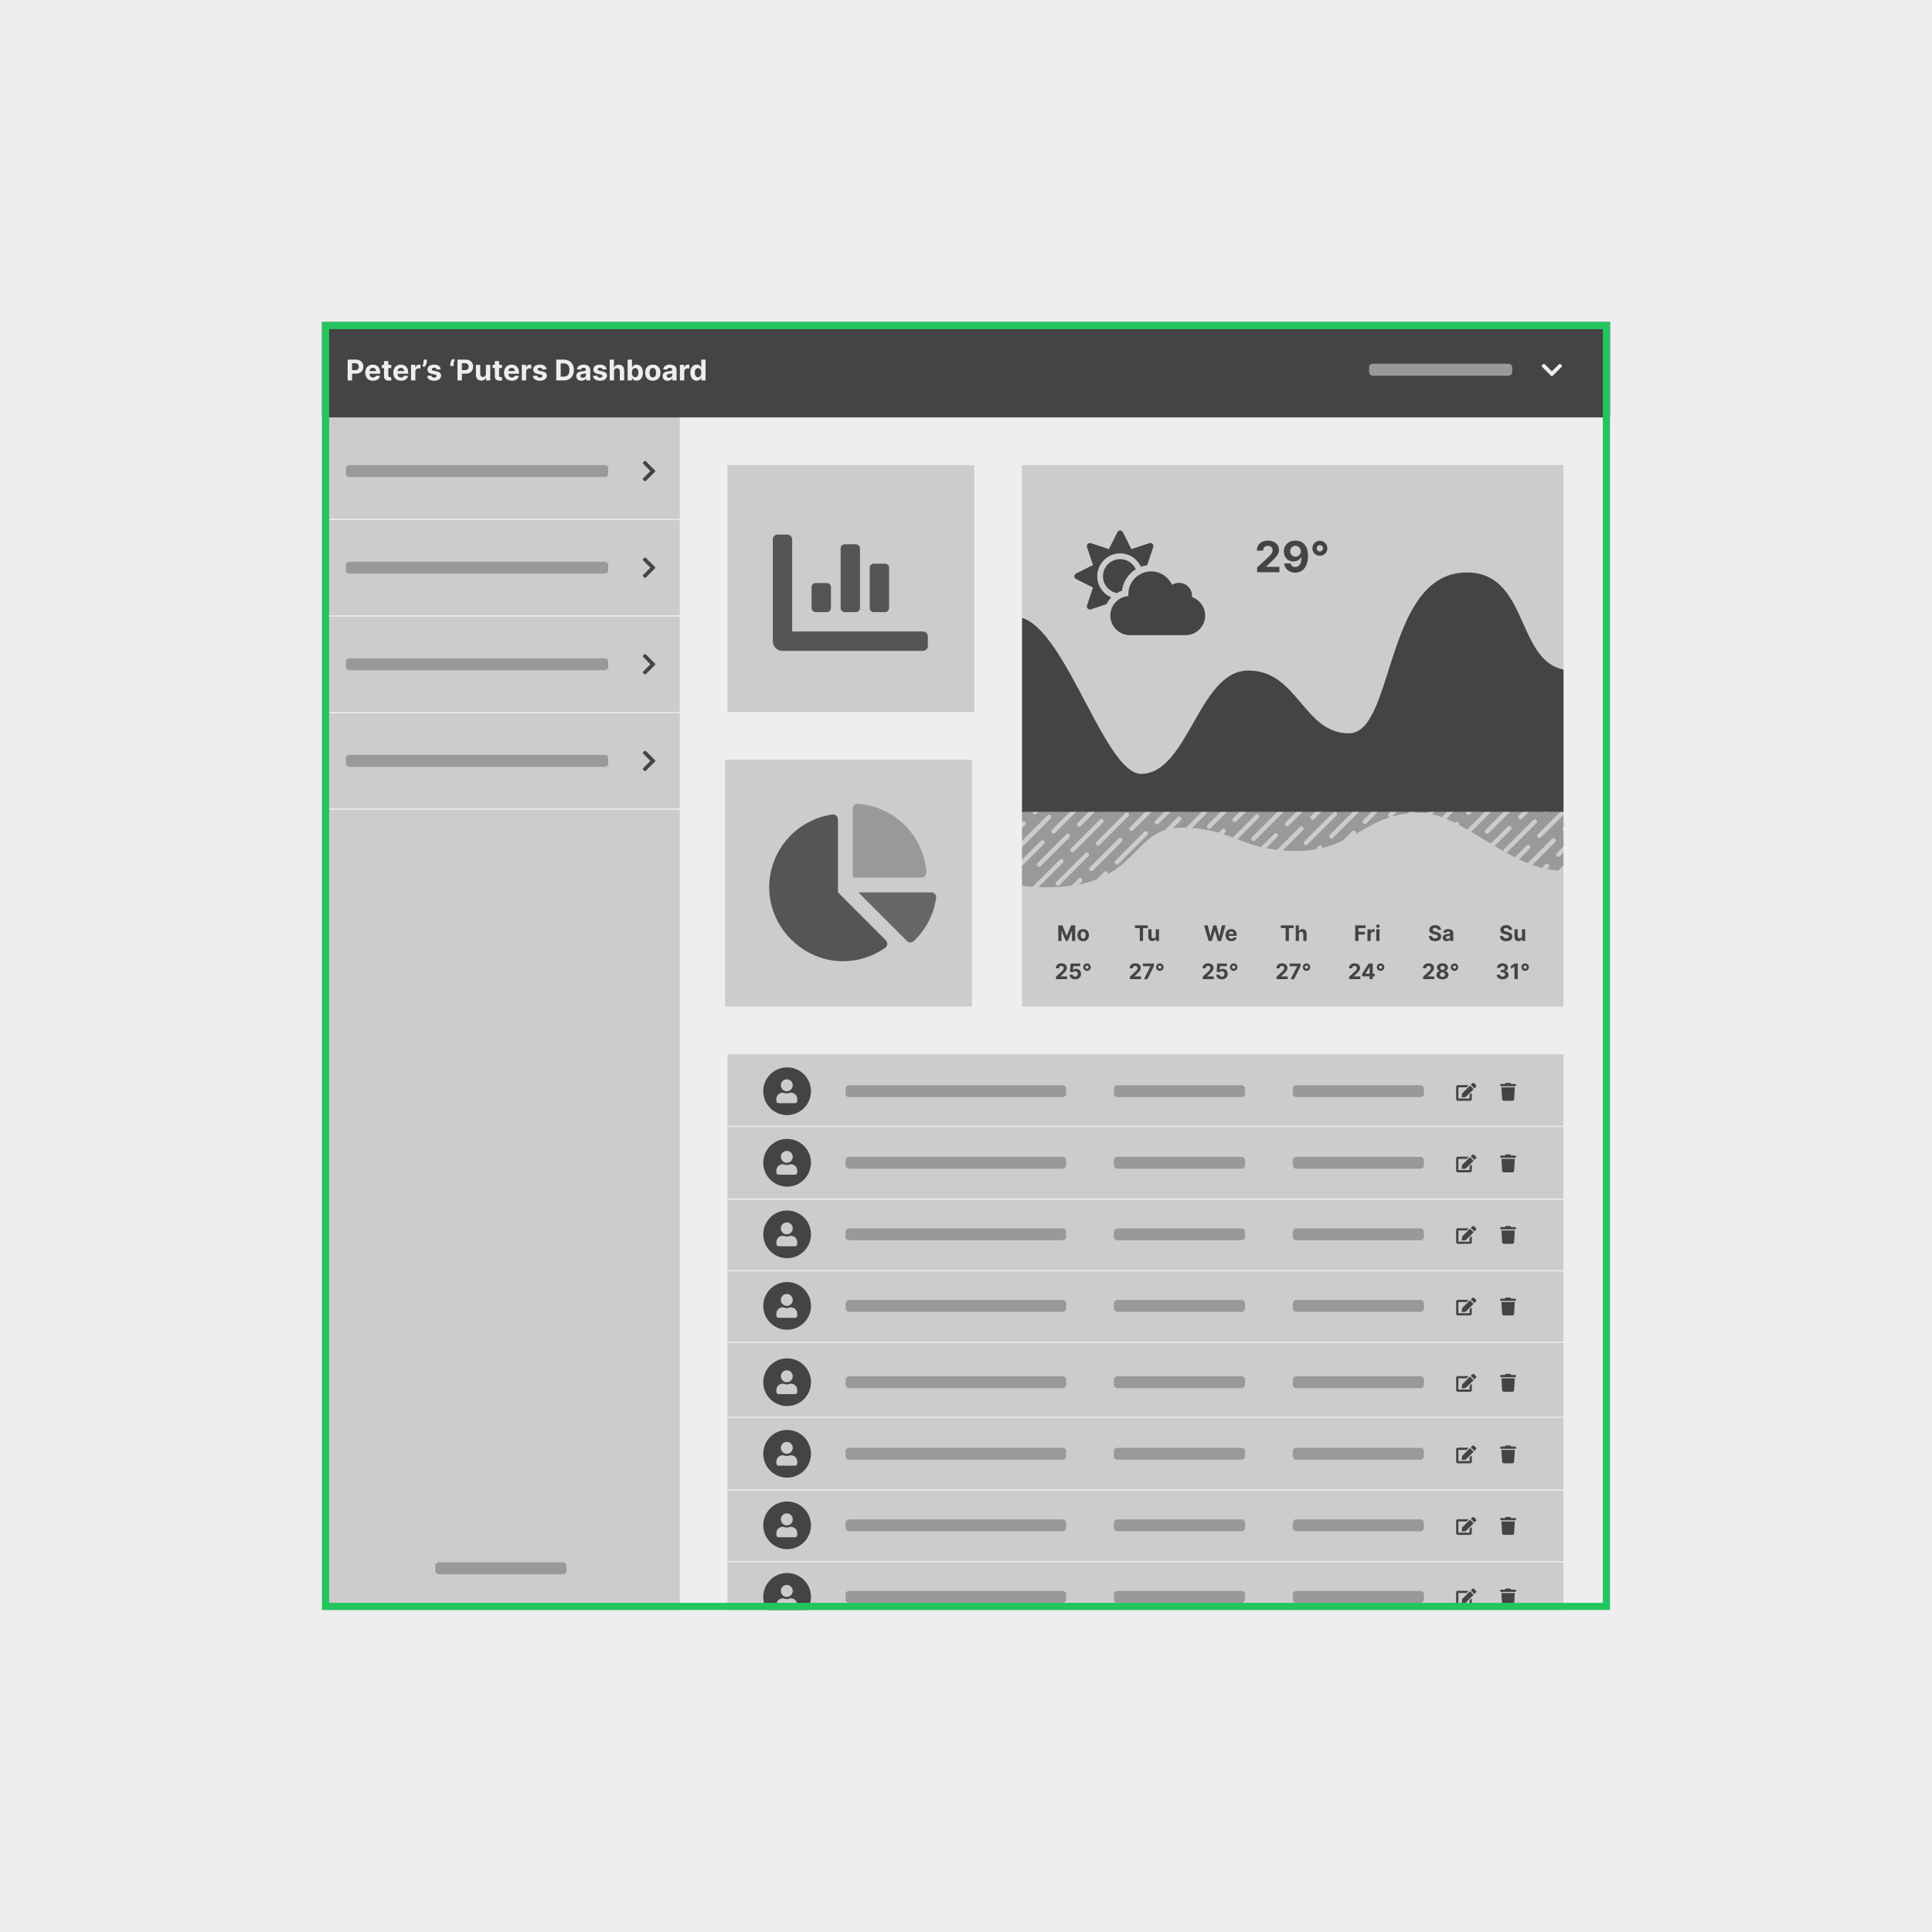 <svg width="1080" height="1080" viewBox="0 0 1080 1080" fill="none" xmlns="http://www.w3.org/2000/svg">
<rect width="1080" height="1080" fill="#EEEEEE"/>
<g clip-path="url(#clip0_103_401)">
<path d="M900 180H180V900H900V180Z" fill="#EEEEEE"/>
<path d="M544.667 260H406.667V398H544.667V260Z" fill="#CCCCCC"/>
<path d="M874 589.333H406.667V1038H874V589.333Z" fill="#CCCCCC"/>
<path fill-rule="evenodd" clip-rule="evenodd" d="M440 623.333C447.364 623.333 453.333 617.364 453.333 610C453.333 602.636 447.364 596.667 440 596.667C432.636 596.667 426.667 602.636 426.667 610C426.667 617.364 432.636 623.333 440 623.333ZM443.167 606.667C443.167 608.508 441.675 610 439.833 610C437.992 610 436.5 608.508 436.5 606.667C436.5 604.825 437.992 603.333 439.833 603.333C441.675 603.333 443.167 604.825 443.167 606.667ZM441.732 610.833H442.167C444.099 610.833 445.667 612.401 445.667 614.333V615.417C445.667 616.107 445.107 616.667 444.417 616.667H435.25C434.56 616.667 434 616.107 434 615.417V614.333C434 612.401 435.568 610.833 437.5 610.833H437.935C438.515 611.099 439.156 611.25 439.833 611.25C440.511 611.25 441.153 611.099 441.732 610.833Z" fill="#444444"/>
<path d="M594 606.667H474.667C473.562 606.667 472.667 607.562 472.667 608.667V611.333C472.667 612.438 473.562 613.333 474.667 613.333H594C595.105 613.333 596 612.438 596 611.333V608.667C596 607.562 595.105 606.667 594 606.667Z" fill="#999999"/>
<path d="M694 606.667H624.667C623.562 606.667 622.667 607.562 622.667 608.667V611.333C622.667 612.438 623.562 613.333 624.667 613.333H694C695.105 613.333 696 612.438 696 611.333V608.667C696 607.562 695.105 606.667 694 606.667Z" fill="#999999"/>
<path d="M794 606.667H724.667C723.562 606.667 722.667 607.562 722.667 608.667V611.333C722.667 612.438 723.562 613.333 724.667 613.333H794C795.105 613.333 796 612.438 796 611.333V608.667C796 607.562 795.105 606.667 794 606.667Z" fill="#999999"/>
<path d="M821.865 606.957L823.627 608.719C823.701 608.793 823.701 608.914 823.627 608.989L819.361 613.255L817.547 613.456C817.305 613.483 817.1 613.278 817.127 613.036L817.329 611.223L821.595 606.957C821.669 606.883 821.791 606.883 821.865 606.957ZM825.029 606.509L824.076 605.556C823.779 605.259 823.297 605.259 822.998 605.556L822.306 606.247C822.232 606.322 822.232 606.443 822.306 606.517L824.069 608.279C824.143 608.353 824.264 608.353 824.338 608.279L825.029 607.588C825.327 607.289 825.327 606.806 825.029 606.509ZM821.501 612.095V614.083H815.25V607.832H819.739C819.802 607.832 819.861 607.807 819.905 607.763L820.687 606.982C820.835 606.833 820.73 606.581 820.521 606.581H814.938C814.42 606.581 814 607.001 814 607.519V614.395C814 614.913 814.42 615.333 814.938 615.333H821.814C822.332 615.333 822.752 614.913 822.752 614.395V611.313C822.752 611.104 822.5 611.001 822.351 611.147L821.57 611.929C821.527 611.973 821.501 612.032 821.501 612.095Z" fill="#444444"/>
<path d="M847.107 605.959H844.761L844.577 605.593C844.538 605.515 844.478 605.449 844.404 605.403C844.329 605.357 844.244 605.333 844.157 605.333H841.925C841.837 605.333 841.752 605.357 841.678 605.403C841.604 605.449 841.545 605.515 841.507 605.593L841.323 605.959H838.979C838.896 605.959 838.817 605.991 838.758 606.05C838.699 606.109 838.667 606.188 838.667 606.271V606.896C838.667 606.979 838.699 607.058 838.758 607.117C838.817 607.175 838.896 607.209 838.979 607.209H847.107C847.187 607.209 847.267 607.175 847.327 607.117C847.387 607.058 847.413 606.979 847.413 606.896V606.271C847.413 606.188 847.387 606.109 847.327 606.05C847.267 605.991 847.187 605.959 847.107 605.959ZM839.706 614.455C839.721 614.693 839.826 614.916 839.999 615.079C840.173 615.243 840.403 615.333 840.641 615.333H845.442C845.681 615.333 845.91 615.243 846.084 615.079C846.257 614.916 846.363 614.693 846.377 614.455L846.793 607.833H839.291L839.706 614.455Z" fill="#444444"/>
<path fill-rule="evenodd" clip-rule="evenodd" d="M440 786C447.364 786 453.333 780.031 453.333 772.667C453.333 765.303 447.364 759.333 440 759.333C432.636 759.333 426.667 765.303 426.667 772.667C426.667 780.031 432.636 786 440 786ZM443.167 769.333C443.167 771.175 441.675 772.667 439.833 772.667C437.992 772.667 436.5 771.175 436.5 769.333C436.5 767.492 437.992 766 439.833 766C441.675 766 443.167 767.492 443.167 769.333ZM441.732 773.5H442.167C444.099 773.5 445.667 775.068 445.667 777V778.083C445.667 778.773 445.107 779.333 444.417 779.333H435.25C434.56 779.333 434 778.773 434 778.083V777C434 775.068 435.568 773.5 437.5 773.5H437.935C438.515 773.765 439.156 773.917 439.833 773.917C440.511 773.917 441.153 773.765 441.732 773.5Z" fill="#444444"/>
<path d="M594 769.333H474.667C473.562 769.333 472.667 770.229 472.667 771.333V774C472.667 775.105 473.562 776 474.667 776H594C595.105 776 596 775.105 596 774V771.333C596 770.229 595.105 769.333 594 769.333Z" fill="#999999"/>
<path d="M694 769.333H624.667C623.562 769.333 622.667 770.229 622.667 771.333V774C622.667 775.105 623.562 776 624.667 776H694C695.105 776 696 775.105 696 774V771.333C696 770.229 695.105 769.333 694 769.333Z" fill="#999999"/>
<path d="M794 769.333H724.667C723.562 769.333 722.667 770.229 722.667 771.333V774C722.667 775.105 723.562 776 724.667 776H794C795.105 776 796 775.105 796 774V771.333C796 770.229 795.105 769.333 794 769.333Z" fill="#999999"/>
<path d="M821.865 769.623L823.627 771.385C823.701 771.459 823.701 771.581 823.627 771.655L819.361 775.921L817.547 776.123C817.305 776.15 817.1 775.945 817.127 775.703L817.329 773.89L821.595 769.623C821.669 769.549 821.791 769.549 821.865 769.623ZM825.029 769.176L824.076 768.223C823.779 767.926 823.297 767.926 822.998 768.223L822.306 768.914C822.232 768.989 822.232 769.109 822.306 769.184L824.069 770.946C824.143 771.02 824.264 771.02 824.338 770.946L825.029 770.255C825.327 769.955 825.327 769.473 825.029 769.176ZM821.501 774.761V776.75H815.25V770.499H819.739C819.802 770.499 819.861 770.473 819.905 770.43L820.687 769.649C820.835 769.5 820.73 769.248 820.521 769.248H814.938C814.42 769.248 814 769.668 814 770.186V777.062C814 777.58 814.42 778 814.938 778H821.814C822.332 778 822.752 777.58 822.752 777.062V773.98C822.752 773.771 822.5 773.667 822.351 773.813L821.57 774.595C821.527 774.64 821.501 774.699 821.501 774.761Z" fill="#444444"/>
<path d="M847.107 768.625H844.761L844.577 768.26C844.538 768.182 844.478 768.116 844.404 768.07C844.329 768.024 844.244 768 844.157 768H841.925C841.837 768 841.752 768.024 841.678 768.07C841.604 768.116 841.545 768.181 841.507 768.26L841.323 768.625H838.979C838.896 768.625 838.817 768.658 838.758 768.717C838.699 768.775 838.667 768.855 838.667 768.937V769.563C838.667 769.645 838.699 769.725 838.758 769.783C838.817 769.842 838.896 769.875 838.979 769.875H847.107C847.187 769.875 847.267 769.842 847.327 769.783C847.387 769.725 847.413 769.645 847.413 769.563V768.937C847.413 768.855 847.387 768.775 847.327 768.717C847.267 768.658 847.187 768.625 847.107 768.625ZM839.706 777.121C839.721 777.359 839.826 777.583 839.999 777.746C840.173 777.909 840.403 778 840.641 778H845.442C845.681 778 845.91 777.909 846.084 777.746C846.257 777.583 846.363 777.359 846.377 777.121L846.793 770.5H839.291L839.706 777.121Z" fill="#444444"/>
<path fill-rule="evenodd" clip-rule="evenodd" d="M440 703.333C447.364 703.333 453.333 697.364 453.333 690C453.333 682.636 447.364 676.667 440 676.667C432.636 676.667 426.667 682.636 426.667 690C426.667 697.364 432.636 703.333 440 703.333ZM443.167 686.667C443.167 688.508 441.675 690 439.833 690C437.992 690 436.5 688.508 436.5 686.667C436.5 684.825 437.992 683.333 439.833 683.333C441.675 683.333 443.167 684.825 443.167 686.667ZM441.732 690.833H442.167C444.099 690.833 445.667 692.401 445.667 694.333V695.417C445.667 696.107 445.107 696.667 444.417 696.667H435.25C434.56 696.667 434 696.107 434 695.417V694.333C434 692.401 435.568 690.833 437.5 690.833H437.935C438.515 691.099 439.156 691.25 439.833 691.25C440.511 691.25 441.153 691.099 441.732 690.833Z" fill="#444444"/>
<path d="M594 686.667H474.667C473.562 686.667 472.667 687.562 472.667 688.667V691.333C472.667 692.438 473.562 693.333 474.667 693.333H594C595.105 693.333 596 692.438 596 691.333V688.667C596 687.562 595.105 686.667 594 686.667Z" fill="#999999"/>
<path d="M694 686.667H624.667C623.562 686.667 622.667 687.562 622.667 688.667V691.333C622.667 692.438 623.562 693.333 624.667 693.333H694C695.105 693.333 696 692.438 696 691.333V688.667C696 687.562 695.105 686.667 694 686.667Z" fill="#999999"/>
<path d="M794 686.667H724.667C723.562 686.667 722.667 687.562 722.667 688.667V691.333C722.667 692.438 723.562 693.333 724.667 693.333H794C795.105 693.333 796 692.438 796 691.333V688.667C796 687.562 795.105 686.667 794 686.667Z" fill="#999999"/>
<path d="M821.865 686.957L823.627 688.719C823.701 688.793 823.701 688.914 823.627 688.989L819.361 693.255L817.547 693.456C817.305 693.483 817.1 693.278 817.127 693.036L817.329 691.223L821.595 686.957C821.669 686.883 821.791 686.883 821.865 686.957ZM825.029 686.509L824.076 685.556C823.779 685.259 823.297 685.259 822.998 685.556L822.306 686.247C822.232 686.322 822.232 686.443 822.306 686.517L824.069 688.279C824.143 688.353 824.264 688.353 824.338 688.279L825.029 687.588C825.327 687.289 825.327 686.806 825.029 686.509ZM821.501 692.095V694.083H815.25V687.832H819.739C819.802 687.832 819.861 687.807 819.905 687.763L820.687 686.982C820.835 686.833 820.73 686.581 820.521 686.581H814.938C814.42 686.581 814 687.001 814 687.519V694.395C814 694.913 814.42 695.333 814.938 695.333H821.814C822.332 695.333 822.752 694.913 822.752 694.395V691.313C822.752 691.104 822.5 691.001 822.351 691.147L821.57 691.929C821.527 691.973 821.501 692.032 821.501 692.095Z" fill="#444444"/>
<path d="M847.107 685.959H844.761L844.577 685.593C844.538 685.515 844.478 685.449 844.404 685.403C844.329 685.357 844.244 685.333 844.157 685.333H841.925C841.837 685.333 841.752 685.357 841.678 685.403C841.604 685.449 841.545 685.515 841.507 685.593L841.323 685.959H838.979C838.896 685.959 838.817 685.991 838.758 686.05C838.699 686.109 838.667 686.188 838.667 686.271V686.896C838.667 686.979 838.699 687.058 838.758 687.117C838.817 687.175 838.896 687.209 838.979 687.209H847.107C847.187 687.209 847.267 687.175 847.327 687.117C847.387 687.058 847.413 686.979 847.413 686.896V686.271C847.413 686.188 847.387 686.109 847.327 686.05C847.267 685.991 847.187 685.959 847.107 685.959ZM839.706 694.455C839.721 694.693 839.826 694.916 839.999 695.079C840.173 695.243 840.403 695.333 840.641 695.333H845.442C845.681 695.333 845.91 695.243 846.084 695.079C846.257 694.916 846.363 694.693 846.377 694.455L846.793 687.833H839.291L839.706 694.455Z" fill="#444444"/>
<path fill-rule="evenodd" clip-rule="evenodd" d="M440 866C447.364 866 453.333 860.033 453.333 852.667C453.333 845.303 447.364 839.333 440 839.333C432.636 839.333 426.667 845.303 426.667 852.667C426.667 860.033 432.636 866 440 866ZM443.167 849.333C443.167 851.173 441.675 852.667 439.833 852.667C437.992 852.667 436.5 851.173 436.5 849.333C436.5 847.493 437.992 846 439.833 846C441.675 846 443.167 847.493 443.167 849.333ZM441.732 853.5H442.167C444.099 853.5 445.667 855.067 445.667 857V858.08C445.667 858.773 445.107 859.333 444.417 859.333H435.25C434.56 859.333 434 858.773 434 858.08V857C434 855.067 435.568 853.5 437.5 853.5H437.935C438.515 853.767 439.156 853.92 439.833 853.92C440.511 853.92 441.153 853.767 441.732 853.5Z" fill="#444444"/>
<path d="M594 849.333H474.667C473.562 849.333 472.667 850.229 472.667 851.333V854C472.667 855.105 473.562 856 474.667 856H594C595.105 856 596 855.105 596 854V851.333C596 850.229 595.105 849.333 594 849.333Z" fill="#999999"/>
<path d="M694 849.333H624.667C623.562 849.333 622.667 850.229 622.667 851.333V854C622.667 855.105 623.562 856 624.667 856H694C695.105 856 696 855.105 696 854V851.333C696 850.229 695.105 849.333 694 849.333Z" fill="#999999"/>
<path d="M794 849.333H724.667C723.562 849.333 722.667 850.229 722.667 851.333V854C722.667 855.105 723.562 856 724.667 856H794C795.105 856 796 855.105 796 854V851.333C796 850.229 795.105 849.333 794 849.333Z" fill="#999999"/>
<path d="M821.865 849.627L823.627 851.387C823.701 851.46 823.701 851.58 823.627 851.653L819.361 855.92L817.547 856.12C817.305 856.153 817.1 855.947 817.127 855.7L817.329 853.887L821.595 849.627C821.669 849.547 821.791 849.547 821.865 849.627ZM825.029 849.173L824.076 848.22C823.779 847.927 823.297 847.927 822.998 848.22L822.306 848.913C822.232 848.987 822.232 849.107 822.306 849.187L824.069 850.947C824.143 851.02 824.264 851.02 824.338 850.947L825.029 850.253C825.327 849.953 825.327 849.473 825.029 849.173ZM821.501 854.76V856.747H815.25V850.5H819.739C819.802 850.5 819.861 850.473 819.905 850.433L820.687 849.647C820.835 849.5 820.73 849.247 820.521 849.247H814.938C814.42 849.247 814 849.667 814 850.187V857.06C814 857.58 814.42 858 814.938 858H821.814C822.332 858 822.752 857.58 822.752 857.06V853.98C822.752 853.773 822.5 853.667 822.351 853.813L821.57 854.593C821.527 854.64 821.501 854.7 821.501 854.76Z" fill="#444444"/>
<path d="M847.107 848.627H844.761L844.577 848.26C844.538 848.18 844.478 848.113 844.404 848.073C844.329 848.027 844.244 848 844.157 848H841.925C841.837 848 841.752 848.027 841.678 848.067C841.604 848.113 841.545 848.18 841.507 848.26L841.323 848.627H838.979C838.896 848.627 838.817 848.66 838.758 848.713C838.699 848.773 838.667 848.853 838.667 848.94V849.56C838.667 849.647 838.699 849.727 838.758 849.787C838.817 849.84 838.896 849.873 838.979 849.873H847.107C847.187 849.873 847.267 849.84 847.327 849.787C847.387 849.727 847.413 849.647 847.413 849.56V848.94C847.413 848.853 847.387 848.773 847.327 848.713C847.267 848.66 847.187 848.627 847.107 848.627ZM839.706 857.12C839.721 857.36 839.826 857.58 839.999 857.747C840.173 857.907 840.403 858 840.641 858H845.442C845.681 858 845.91 857.907 846.084 857.747C846.257 857.58 846.363 857.36 846.377 857.12L846.793 850.5H839.291L839.706 857.12Z" fill="#444444"/>
<path fill-rule="evenodd" clip-rule="evenodd" d="M440 663.333C447.364 663.333 453.333 657.364 453.333 650C453.333 642.636 447.364 636.667 440 636.667C432.636 636.667 426.667 642.636 426.667 650C426.667 657.364 432.636 663.333 440 663.333ZM443.167 646.667C443.167 648.508 441.675 650 439.833 650C437.992 650 436.5 648.508 436.5 646.667C436.5 644.825 437.992 643.333 439.833 643.333C441.675 643.333 443.167 644.825 443.167 646.667ZM441.732 650.833H442.167C444.099 650.833 445.667 652.401 445.667 654.333V655.417C445.667 656.107 445.107 656.667 444.417 656.667H435.25C434.56 656.667 434 656.107 434 655.417V654.333C434 652.401 435.568 650.833 437.5 650.833H437.935C438.515 651.099 439.156 651.25 439.833 651.25C440.511 651.25 441.153 651.099 441.732 650.833Z" fill="#444444"/>
<path d="M594 646.667H474.667C473.562 646.667 472.667 647.562 472.667 648.667V651.333C472.667 652.438 473.562 653.333 474.667 653.333H594C595.105 653.333 596 652.438 596 651.333V648.667C596 647.562 595.105 646.667 594 646.667Z" fill="#999999"/>
<path d="M694 646.667H624.667C623.562 646.667 622.667 647.562 622.667 648.667V651.333C622.667 652.438 623.562 653.333 624.667 653.333H694C695.105 653.333 696 652.438 696 651.333V648.667C696 647.562 695.105 646.667 694 646.667Z" fill="#999999"/>
<path d="M794 646.667H724.667C723.562 646.667 722.667 647.562 722.667 648.667V651.333C722.667 652.438 723.562 653.333 724.667 653.333H794C795.105 653.333 796 652.438 796 651.333V648.667C796 647.562 795.105 646.667 794 646.667Z" fill="#999999"/>
<path d="M821.865 646.957L823.627 648.719C823.701 648.793 823.701 648.914 823.627 648.989L819.361 653.255L817.547 653.456C817.305 653.483 817.1 653.278 817.127 653.036L817.329 651.223L821.595 646.957C821.669 646.883 821.791 646.883 821.865 646.957ZM825.029 646.509L824.076 645.556C823.779 645.259 823.297 645.259 822.998 645.556L822.306 646.247C822.232 646.322 822.232 646.443 822.306 646.517L824.069 648.279C824.143 648.353 824.264 648.353 824.338 648.279L825.029 647.588C825.327 647.289 825.327 646.806 825.029 646.509ZM821.501 652.095V654.083H815.25V647.832H819.739C819.802 647.832 819.861 647.807 819.905 647.763L820.687 646.982C820.835 646.833 820.73 646.581 820.521 646.581H814.938C814.42 646.581 814 647.001 814 647.519V654.395C814 654.913 814.42 655.333 814.938 655.333H821.814C822.332 655.333 822.752 654.913 822.752 654.395V651.313C822.752 651.104 822.5 651.001 822.351 651.147L821.57 651.929C821.527 651.973 821.501 652.032 821.501 652.095Z" fill="#444444"/>
<path d="M847.107 645.959H844.761L844.577 645.593C844.538 645.515 844.478 645.449 844.404 645.403C844.329 645.357 844.244 645.333 844.157 645.333H841.925C841.837 645.333 841.752 645.357 841.678 645.403C841.604 645.449 841.545 645.515 841.507 645.593L841.323 645.959H838.979C838.896 645.959 838.817 645.991 838.758 646.05C838.699 646.109 838.667 646.188 838.667 646.271V646.896C838.667 646.979 838.699 647.058 838.758 647.117C838.817 647.175 838.896 647.209 838.979 647.209H847.107C847.187 647.209 847.267 647.175 847.327 647.117C847.387 647.058 847.413 646.979 847.413 646.896V646.271C847.413 646.188 847.387 646.109 847.327 646.05C847.267 645.991 847.187 645.959 847.107 645.959ZM839.706 654.455C839.721 654.693 839.826 654.916 839.999 655.079C840.173 655.243 840.403 655.333 840.641 655.333H845.442C845.681 655.333 845.91 655.243 846.084 655.079C846.257 654.916 846.363 654.693 846.377 654.455L846.793 647.833H839.291L839.706 654.455Z" fill="#444444"/>
<path fill-rule="evenodd" clip-rule="evenodd" d="M440 826C447.364 826 453.333 820.031 453.333 812.667C453.333 805.303 447.364 799.333 440 799.333C432.636 799.333 426.667 805.303 426.667 812.667C426.667 820.031 432.636 826 440 826ZM443.167 809.333C443.167 811.175 441.675 812.667 439.833 812.667C437.992 812.667 436.5 811.175 436.5 809.333C436.5 807.492 437.992 806 439.833 806C441.675 806 443.167 807.492 443.167 809.333ZM441.732 813.5H442.167C444.099 813.5 445.667 815.068 445.667 817V818.083C445.667 818.773 445.107 819.333 444.417 819.333H435.25C434.56 819.333 434 818.773 434 818.083V817C434 815.068 435.568 813.5 437.5 813.5H437.935C438.515 813.765 439.156 813.917 439.833 813.917C440.511 813.917 441.153 813.765 441.732 813.5Z" fill="#444444"/>
<path d="M594 809.333H474.667C473.562 809.333 472.667 810.229 472.667 811.333V814C472.667 815.105 473.562 816 474.667 816H594C595.105 816 596 815.105 596 814V811.333C596 810.229 595.105 809.333 594 809.333Z" fill="#999999"/>
<path d="M694 809.333H624.667C623.562 809.333 622.667 810.229 622.667 811.333V814C622.667 815.105 623.562 816 624.667 816H694C695.105 816 696 815.105 696 814V811.333C696 810.229 695.105 809.333 694 809.333Z" fill="#999999"/>
<path d="M794 809.333H724.667C723.562 809.333 722.667 810.229 722.667 811.333V814C722.667 815.105 723.562 816 724.667 816H794C795.105 816 796 815.105 796 814V811.333C796 810.229 795.105 809.333 794 809.333Z" fill="#999999"/>
<path d="M821.865 809.623L823.627 811.385C823.701 811.459 823.701 811.581 823.627 811.655L819.361 815.921L817.547 816.123C817.305 816.15 817.1 815.945 817.127 815.703L817.329 813.89L821.595 809.623C821.669 809.549 821.791 809.549 821.865 809.623ZM825.029 809.176L824.076 808.223C823.779 807.926 823.297 807.926 822.998 808.223L822.306 808.914C822.232 808.989 822.232 809.109 822.306 809.184L824.069 810.946C824.143 811.02 824.264 811.02 824.338 810.946L825.029 810.255C825.327 809.955 825.327 809.473 825.029 809.176ZM821.501 814.761V816.75H815.25V810.499H819.739C819.802 810.499 819.861 810.473 819.905 810.43L820.687 809.649C820.835 809.5 820.73 809.248 820.521 809.248H814.938C814.42 809.248 814 809.668 814 810.186V817.062C814 817.58 814.42 818 814.938 818H821.814C822.332 818 822.752 817.58 822.752 817.062V813.98C822.752 813.771 822.5 813.667 822.351 813.813L821.57 814.595C821.527 814.64 821.501 814.699 821.501 814.761Z" fill="#444444"/>
<path d="M847.107 808.625H844.761L844.577 808.26C844.538 808.182 844.478 808.116 844.404 808.07C844.329 808.024 844.244 808 844.157 808H841.925C841.837 808 841.752 808.024 841.678 808.07C841.604 808.116 841.545 808.181 841.507 808.26L841.323 808.625H838.979C838.896 808.625 838.817 808.658 838.758 808.717C838.699 808.775 838.667 808.855 838.667 808.937V809.563C838.667 809.645 838.699 809.725 838.758 809.783C838.817 809.842 838.896 809.875 838.979 809.875H847.107C847.187 809.875 847.267 809.842 847.327 809.783C847.387 809.725 847.413 809.645 847.413 809.563V808.937C847.413 808.855 847.387 808.775 847.327 808.717C847.267 808.658 847.187 808.625 847.107 808.625ZM839.706 817.121C839.721 817.359 839.826 817.583 839.999 817.746C840.173 817.909 840.403 818 840.641 818H845.442C845.681 818 845.91 817.909 846.084 817.746C846.257 817.583 846.363 817.359 846.377 817.121L846.793 810.5H839.291L839.706 817.121Z" fill="#444444"/>
<path fill-rule="evenodd" clip-rule="evenodd" d="M440 743.333C447.364 743.333 453.333 737.364 453.333 730C453.333 722.636 447.364 716.667 440 716.667C432.636 716.667 426.667 722.636 426.667 730C426.667 737.364 432.636 743.333 440 743.333ZM443.167 726.667C443.167 728.508 441.675 730 439.833 730C437.992 730 436.5 728.508 436.5 726.667C436.5 724.825 437.992 723.333 439.833 723.333C441.675 723.333 443.167 724.825 443.167 726.667ZM441.732 730.833H442.167C444.099 730.833 445.667 732.401 445.667 734.333V735.417C445.667 736.107 445.107 736.667 444.417 736.667H435.25C434.56 736.667 434 736.107 434 735.417V734.333C434 732.401 435.568 730.833 437.5 730.833H437.935C438.515 731.099 439.156 731.25 439.833 731.25C440.511 731.25 441.153 731.099 441.732 730.833Z" fill="#444444"/>
<path d="M594 726.667H474.667C473.562 726.667 472.667 727.562 472.667 728.667V731.333C472.667 732.438 473.562 733.333 474.667 733.333H594C595.105 733.333 596 732.438 596 731.333V728.667C596 727.562 595.105 726.667 594 726.667Z" fill="#999999"/>
<path d="M694 726.667H624.667C623.562 726.667 622.667 727.562 622.667 728.667V731.333C622.667 732.438 623.562 733.333 624.667 733.333H694C695.105 733.333 696 732.438 696 731.333V728.667C696 727.562 695.105 726.667 694 726.667Z" fill="#999999"/>
<path d="M794 726.667H724.667C723.562 726.667 722.667 727.562 722.667 728.667V731.333C722.667 732.438 723.562 733.333 724.667 733.333H794C795.105 733.333 796 732.438 796 731.333V728.667C796 727.562 795.105 726.667 794 726.667Z" fill="#999999"/>
<path d="M821.865 726.957L823.627 728.719C823.701 728.793 823.701 728.914 823.627 728.989L819.361 733.255L817.547 733.456C817.305 733.483 817.1 733.278 817.127 733.036L817.329 731.223L821.595 726.957C821.669 726.883 821.791 726.883 821.865 726.957ZM825.029 726.509L824.076 725.556C823.779 725.259 823.297 725.259 822.998 725.556L822.306 726.247C822.232 726.322 822.232 726.443 822.306 726.517L824.069 728.279C824.143 728.353 824.264 728.353 824.338 728.279L825.029 727.588C825.327 727.289 825.327 726.806 825.029 726.509ZM821.501 732.095V734.083H815.25V727.832H819.739C819.802 727.832 819.861 727.807 819.905 727.763L820.687 726.982C820.835 726.833 820.73 726.581 820.521 726.581H814.938C814.42 726.581 814 727.001 814 727.519V734.395C814 734.913 814.42 735.333 814.938 735.333H821.814C822.332 735.333 822.752 734.913 822.752 734.395V731.313C822.752 731.104 822.5 731.001 822.351 731.147L821.57 731.929C821.527 731.973 821.501 732.032 821.501 732.095Z" fill="#444444"/>
<path d="M847.107 725.959H844.761L844.577 725.593C844.538 725.515 844.478 725.449 844.404 725.403C844.329 725.357 844.244 725.333 844.157 725.333H841.925C841.837 725.333 841.752 725.357 841.678 725.403C841.604 725.449 841.545 725.515 841.507 725.593L841.323 725.959H838.979C838.896 725.959 838.817 725.991 838.758 726.05C838.699 726.109 838.667 726.188 838.667 726.271V726.896C838.667 726.979 838.699 727.058 838.758 727.117C838.817 727.175 838.896 727.209 838.979 727.209H847.107C847.187 727.209 847.267 727.175 847.327 727.117C847.387 727.058 847.413 726.979 847.413 726.896V726.271C847.413 726.188 847.387 726.109 847.327 726.05C847.267 725.991 847.187 725.959 847.107 725.959ZM839.706 734.455C839.721 734.693 839.826 734.916 839.999 735.079C840.173 735.243 840.403 735.333 840.641 735.333H845.442C845.681 735.333 845.91 735.243 846.084 735.079C846.257 734.916 846.363 734.693 846.377 734.455L846.793 727.833H839.291L839.706 734.455Z" fill="#444444"/>
<path fill-rule="evenodd" clip-rule="evenodd" d="M440 906C447.364 906 453.333 900.033 453.333 892.667C453.333 885.3 447.364 879.333 440 879.333C432.636 879.333 426.667 885.3 426.667 892.667C426.667 900.033 432.636 906 440 906ZM443.167 889.333C443.167 891.173 441.675 892.667 439.833 892.667C437.992 892.667 436.5 891.173 436.5 889.333C436.5 887.493 437.992 886 439.833 886C441.675 886 443.167 887.493 443.167 889.333ZM441.732 893.5H442.167C444.099 893.5 445.667 895.067 445.667 897V898.08C445.667 898.773 445.107 899.333 444.417 899.333H435.25C434.56 899.333 434 898.773 434 898.08V897C434 895.067 435.568 893.5 437.5 893.5H437.935C438.515 893.767 439.156 893.92 439.833 893.92C440.511 893.92 441.153 893.767 441.732 893.5Z" fill="#444444"/>
<path d="M594 889.333H474.667C473.562 889.333 472.667 890.229 472.667 891.333V894C472.667 895.105 473.562 896 474.667 896H594C595.105 896 596 895.105 596 894V891.333C596 890.229 595.105 889.333 594 889.333Z" fill="#999999"/>
<path d="M694 889.333H624.667C623.562 889.333 622.667 890.229 622.667 891.333V894C622.667 895.105 623.562 896 624.667 896H694C695.105 896 696 895.105 696 894V891.333C696 890.229 695.105 889.333 694 889.333Z" fill="#999999"/>
<path d="M794 889.333H724.667C723.562 889.333 722.667 890.229 722.667 891.333V894C722.667 895.105 723.562 896 724.667 896H794C795.105 896 796 895.105 796 894V891.333C796 890.229 795.105 889.333 794 889.333Z" fill="#999999"/>
<path d="M821.865 889.627L823.627 891.387C823.701 891.46 823.701 891.58 823.627 891.653L819.361 895.92L817.547 896.12C817.305 896.153 817.1 895.947 817.127 895.7L817.329 893.887L821.595 889.627C821.669 889.547 821.791 889.547 821.865 889.627ZM825.029 889.173L824.076 888.22C823.779 887.927 823.297 887.927 822.998 888.22L822.306 888.913C822.232 888.987 822.232 889.107 822.306 889.187L824.069 890.947C824.143 891.02 824.264 891.02 824.338 890.947L825.029 890.253C825.327 889.953 825.327 889.473 825.029 889.173ZM821.501 894.76V896.747H815.25V890.5H819.739C819.802 890.5 819.861 890.473 819.905 890.433L820.687 889.647C820.835 889.5 820.73 889.247 820.521 889.247H814.938C814.42 889.247 814 889.667 814 890.187V897.06C814 897.58 814.42 898 814.938 898H821.814C822.332 898 822.752 897.58 822.752 897.06V893.98C822.752 893.773 822.5 893.667 822.351 893.813L821.57 894.593C821.527 894.64 821.501 894.7 821.501 894.76Z" fill="#444444"/>
<path d="M847.107 888.627H844.761L844.577 888.26C844.538 888.18 844.478 888.113 844.404 888.073C844.329 888.027 844.244 888 844.157 888H841.925C841.837 888 841.752 888.027 841.678 888.067C841.604 888.113 841.545 888.18 841.507 888.26L841.323 888.627H838.979C838.896 888.627 838.817 888.66 838.758 888.713C838.699 888.773 838.667 888.853 838.667 888.94V889.56C838.667 889.647 838.699 889.727 838.758 889.787C838.817 889.84 838.896 889.873 838.979 889.873H847.107C847.187 889.873 847.267 889.84 847.327 889.787C847.387 889.727 847.413 889.647 847.413 889.56V888.94C847.413 888.853 847.387 888.773 847.327 888.713C847.267 888.66 847.187 888.627 847.107 888.627ZM839.706 897.12C839.721 897.36 839.826 897.58 839.999 897.747C840.173 897.907 840.403 898 840.641 898H845.442C845.681 898 845.91 897.907 846.084 897.747C846.257 897.58 846.363 897.36 846.377 897.12L846.793 890.5H839.291L839.706 897.12Z" fill="#444444"/>
<path d="M874 629.333H405.333V630H874V629.333Z" fill="#EEEEEE"/>
<path d="M874 792H405.333V792.667H874V792Z" fill="#EEEEEE"/>
<path d="M874 670H405.333V670.667H874V670Z" fill="#EEEEEE"/>
<path d="M874 832.667H405.333V833.333H874V832.667Z" fill="#EEEEEE"/>
<path d="M874 710H405.333V710.667H874V710Z" fill="#EEEEEE"/>
<path d="M874 872.667H405.333V873.333H874V872.667Z" fill="#EEEEEE"/>
<path d="M874 750H405.333V750.667H874V750Z" fill="#EEEEEE"/>
<path d="M874 260H571.333V562.667H874V260Z" fill="#CCCCCC"/>
<path d="M666.282 333.759C666.305 333.542 666.373 333.337 666.373 333.119C666.373 329.087 663.095 325.809 659.063 325.809C657.623 325.809 656.299 326.243 655.167 326.951C653.157 322.519 648.713 319.411 643.527 319.411C636.468 319.411 630.733 325.135 630.733 332.205C630.733 332.548 630.813 332.868 630.836 333.199C625.171 333.622 620.681 338.305 620.681 344.085C620.681 350.14 625.593 355.052 631.647 355.052H662.718C668.773 355.052 673.685 350.14 673.685 344.085C673.685 339.277 670.577 335.244 666.282 333.759ZM617.117 331.177C612.125 326.185 612.125 318.075 617.117 313.095C622.109 308.103 630.219 308.103 635.211 313.095C636.319 314.203 637.142 315.482 637.759 316.83C638.878 316.407 640.055 316.145 641.265 315.973L644.67 305.818C645.127 304.459 643.836 303.179 642.477 303.625L632.447 306.972L627.707 297.513C627.078 296.234 625.251 296.234 624.611 297.513L619.881 306.972L609.841 303.625C608.493 303.179 607.202 304.47 607.647 305.818L610.995 315.847L601.536 320.588C600.257 321.228 600.257 323.044 601.536 323.684L610.995 328.413L607.647 338.443C607.191 339.802 608.481 341.081 609.841 340.636L618.533 337.746C619.231 336.329 620.133 335.039 621.229 333.919C619.733 333.302 618.328 332.388 617.117 331.177ZM616.569 322.13C616.569 326.791 619.916 330.675 624.325 331.531C625.239 330.995 626.187 330.526 627.204 330.195C627.821 325.135 630.745 320.771 634.903 318.201C633.395 314.877 630.048 312.546 626.164 312.546C620.875 312.546 616.569 316.841 616.569 322.13Z" fill="#444444"/>
<path d="M702.748 319.887H715.191V316.87H707.862V316.751L710.41 314.254C713.998 310.981 714.961 309.345 714.961 307.359C714.961 304.333 712.489 302.194 708.748 302.194C705.083 302.194 702.569 304.385 702.577 307.811H706.081C706.072 306.14 707.129 305.117 708.723 305.117C710.257 305.117 711.399 306.072 711.399 307.606C711.399 308.995 710.547 309.95 708.961 311.475L702.748 317.228V319.887ZM724.181 302.194C720.277 302.177 717.644 304.734 717.661 308.245C717.669 311.501 719.928 313.862 723.021 313.862C724.939 313.862 726.644 312.933 727.419 311.399H727.539C727.53 314.859 726.329 316.964 724.053 316.964C722.715 316.964 721.751 316.231 721.471 314.961H717.831C718.172 317.901 720.559 320.126 724.053 320.126C728.374 320.126 731.161 316.631 731.152 310.708C731.144 304.385 727.769 302.211 724.181 302.194ZM724.206 305.092C725.902 305.092 727.155 306.473 727.172 308.135C727.181 309.805 725.859 311.185 724.172 311.185C722.467 311.185 721.249 309.856 721.24 308.143C721.223 306.439 722.493 305.092 724.206 305.092ZM737.809 310.691C740.127 310.691 741.993 308.816 741.993 306.507C741.993 304.189 740.127 302.313 737.809 302.313C735.499 302.313 733.624 304.189 733.624 306.507C733.624 308.816 735.499 310.691 737.809 310.691ZM737.809 308.271C736.837 308.271 736.044 307.478 736.044 306.507C736.044 305.527 736.837 304.734 737.809 304.734C738.789 304.734 739.573 305.527 739.573 306.507C739.573 307.478 738.789 308.271 737.809 308.271Z" fill="#444444"/>
<path fill-rule="evenodd" clip-rule="evenodd" d="M863.327 452.149C862.84 452.634 862.84 453.421 863.327 453.906C863.813 454.391 864.6 454.391 865.08 453.906L872.32 446.667H874V452.018L859.633 466.385C859.147 466.87 859.147 467.657 859.633 468.142C860.12 468.627 860.907 468.627 861.393 468.142L874 455.532V462.561L873.867 462.692C873.387 463.177 873.387 463.964 873.867 464.449C873.913 464.491 873.953 464.529 874 464.563V473.105L870.173 476.928C869.693 477.413 869.693 478.2 870.173 478.685C870.66 479.171 871.447 479.171 871.933 478.685L874 476.619V483.649L870.967 486.68C868.893 486.533 866.833 486.239 864.8 485.821L865.693 484.925C866.18 484.439 866.18 483.653 865.693 483.167C865.207 482.682 864.42 482.682 863.94 483.167L861.947 485.155C860.147 484.684 858.367 484.121 856.593 483.484L869.387 470.689C869.873 470.203 869.873 469.417 869.387 468.931C868.9 468.447 868.113 468.447 867.627 468.931L854.047 482.514C852.407 481.855 850.78 481.137 849.16 480.372L855.153 474.381C855.633 473.896 855.633 473.109 855.153 472.624C854.667 472.139 853.88 472.139 853.393 472.624L846.8 479.219C845.179 478.406 843.571 477.551 841.974 476.667C842.229 476.63 842.475 476.513 842.672 476.316L858.84 460.145C859.327 459.66 859.327 458.873 858.84 458.388C858.36 457.903 857.573 457.903 857.087 458.388L840.915 474.559C840.545 474.929 840.457 475.475 840.651 475.928C838.925 474.953 837.213 473.95 835.511 472.933L844.607 463.838C845.093 463.353 845.093 462.566 844.607 462.081C844.122 461.595 843.335 461.595 842.85 462.081L833.318 471.613C831.979 470.801 830.648 469.985 829.324 469.175H829.323L829.322 469.174L829.32 469.172C826.986 467.743 824.675 466.328 822.386 464.972L834.064 453.294C834.549 452.809 834.549 452.022 834.064 451.537C833.579 451.051 832.792 451.051 832.307 451.537L820.169 463.674C818.633 462.787 817.106 461.933 815.589 461.127C815.809 460.665 815.729 460.094 815.346 459.711C814.861 459.226 814.074 459.226 813.589 459.711L813.337 459.963C811.725 459.155 810.123 458.407 808.532 457.739L819.604 446.667H826.633L819.828 453.472C819.343 453.957 819.343 454.744 819.828 455.229C820.313 455.715 821.1 455.715 821.585 455.229L830.148 446.667H838.283C838.343 446.807 838.431 446.939 838.546 447.055C839.031 447.54 839.818 447.54 840.303 447.055L840.691 446.667H858.267L849.087 455.841C848.607 456.326 848.607 457.113 849.087 457.598C849.573 458.083 850.36 458.083 850.847 457.598L861.78 446.667H868.807L863.327 452.149ZM689.335 459.199C688.85 458.713 688.85 457.927 689.335 457.441L700.11 446.667H693.079C693.062 446.685 693.045 446.703 693.028 446.72L676.857 462.891C676.372 463.377 675.585 463.377 675.1 462.891C674.615 462.406 674.615 461.619 675.1 461.134L689.567 446.667H682.538L680.549 448.655C680.064 449.141 679.277 449.141 678.792 448.655C678.307 448.17 678.307 447.383 678.792 446.898L679.023 446.667H671.994L666.313 452.347C665.828 452.833 665.041 452.833 664.556 452.347C664.071 451.862 664.071 451.075 664.556 450.59L668.48 446.667H661.451L647.595 460.522C647.11 461.007 646.323 461.007 645.838 460.522C645.353 460.037 645.353 459.25 645.838 458.765L657.936 446.667H649.791C649.989 447.121 649.903 447.671 649.531 448.043L633.359 464.215C632.874 464.699 632.087 464.699 631.602 464.215C631.117 463.729 631.117 462.943 631.602 462.457L647.393 446.667H640.364L637.052 449.979C636.567 450.464 635.78 450.464 635.295 449.979C634.809 449.493 634.809 448.707 635.295 448.221L636.849 446.667H629.82L622.816 453.671C622.331 454.156 621.544 454.156 621.059 453.671C620.573 453.185 620.573 452.399 621.059 451.913L626.305 446.667H619.277L604.098 461.845C603.613 462.331 602.826 462.331 602.341 461.845C601.855 461.36 601.855 460.573 602.341 460.088L615.762 446.667H598.189L593.555 451.301C593.069 451.787 592.283 451.787 591.797 451.301C591.312 450.817 591.312 450.029 591.797 449.545L594.675 446.667H587.646L579.319 454.994C578.833 455.479 578.047 455.479 577.561 454.994C577.076 454.509 577.076 453.722 577.561 453.237L584.131 446.667H577.009C576.95 446.786 576.871 446.898 576.771 446.997L571.333 452.435V459.465C571.819 458.991 572.597 458.995 573.079 459.476C573.564 459.961 573.564 460.748 573.079 461.233L571.333 462.979V470.008L585.558 455.783C586.043 455.299 586.83 455.299 587.315 455.783C587.8 456.269 587.8 457.055 587.315 457.541L571.333 473.523V480.552L581.865 470.019C582.351 469.535 583.137 469.535 583.623 470.019C584.108 470.505 584.108 471.291 583.623 471.777L571.333 484.066V495.075C573.147 495.353 575.109 495.574 577.241 495.731L592.409 480.563C592.894 480.078 593.681 480.078 594.166 480.563C594.651 481.049 594.651 481.835 594.166 482.321L580.571 495.916C582.002 495.971 583.503 496 585.08 496C590.245 496 594.84 495.681 598.955 495.104L602.953 491.107C603.438 490.621 604.225 490.621 604.71 491.107C605.195 491.592 605.195 492.379 604.71 492.864L603.182 494.392C606.849 493.663 610.095 492.715 613.001 491.603L617.189 487.415C617.674 486.929 618.461 486.929 618.946 487.415C619.299 487.768 619.395 488.281 619.234 488.721C626.161 484.913 630.838 480.136 635.165 475.716C640.017 470.76 644.429 466.253 651.081 464.066L658.317 456.829C658.802 456.345 659.589 456.345 660.074 456.829C660.559 457.315 660.559 458.101 660.074 458.587L655.659 463.003C657.145 462.788 658.736 462.674 660.45 462.674C661.317 462.674 662.161 462.685 662.983 462.707L672.553 453.137C673.038 452.652 673.825 452.652 674.31 453.137C674.795 453.623 674.795 454.409 674.31 454.895L666.342 462.863C672.264 463.257 677.031 464.234 681.293 465.484L683.096 463.681C683.581 463.195 684.368 463.195 684.853 463.681C685.339 464.166 685.339 464.953 684.853 465.438L683.97 466.321C685.745 466.91 687.451 467.538 689.142 468.179L701.814 455.507C702.299 455.021 703.086 455.021 703.571 455.507C704.057 455.992 704.057 456.779 703.571 457.264L691.684 469.151C695.771 470.719 699.926 472.288 704.913 473.495L712.358 466.05C712.843 465.565 713.63 465.565 714.115 466.05C714.6 466.535 714.6 467.322 714.115 467.807L707.793 474.129C709.685 474.506 711.699 474.828 713.871 475.08L726.594 462.358C727.079 461.873 727.866 461.873 728.351 462.358C728.836 462.843 728.836 463.63 728.351 464.115L717.077 475.389C719.497 475.576 722.103 475.679 724.934 475.679C728.667 475.679 732.054 475.385 735.174 474.865L737.137 472.901C737.623 472.416 738.409 472.416 738.895 472.901C739.201 473.208 739.314 473.636 739.233 474.031C743.467 472.995 747.205 471.542 750.691 469.891L755.855 464.727C756.341 464.241 757.127 464.241 757.613 464.727C757.991 465.106 758.075 465.669 757.861 466.128C758.67 465.675 759.473 465.218 760.276 464.762L760.279 464.76C765.489 461.8 770.659 458.863 776.817 456.853C776.639 456.795 776.472 456.694 776.331 456.553C775.845 456.067 775.845 455.281 776.331 454.795L784.459 446.667H777.43L763.852 460.245C763.367 460.73 762.58 460.73 762.095 460.245C761.609 459.759 761.609 458.973 762.095 458.487L773.915 446.667H756.343L753.308 449.701C752.823 450.187 752.036 450.187 751.551 449.701C751.066 449.216 751.066 448.429 751.551 447.944L752.828 446.667H745.799L734.591 457.875C734.105 458.361 733.319 458.361 732.833 457.875C732.348 457.391 732.348 456.603 732.833 456.119L742.285 446.667H735.256L720.355 461.568C719.869 462.053 719.083 462.053 718.597 461.568C718.112 461.083 718.112 460.296 718.597 459.811L731.741 446.667H724.712L724.047 447.332C723.561 447.817 722.775 447.817 722.289 447.332C722.101 447.144 721.986 446.911 721.944 446.667H714.169L709.811 451.025C709.325 451.509 708.539 451.509 708.053 451.025C707.568 450.539 707.568 449.753 708.053 449.267L710.654 446.667H703.625L691.093 459.199C690.607 459.684 689.821 459.684 689.335 459.199ZM787.973 446.667L778.224 456.416C780.937 455.615 783.846 454.997 787.033 454.636L788.809 452.86C789.295 452.375 790.081 452.375 790.567 452.86C790.967 453.261 791.037 453.867 790.776 454.339C791.696 454.297 792.638 454.275 793.605 454.275C794.946 454.275 796.293 454.375 797.647 454.565L803.045 449.167C803.53 448.683 804.317 448.683 804.802 449.167C805.287 449.653 805.287 450.44 804.802 450.925L800.611 455.117C802.399 455.528 804.199 456.079 806.011 456.745L816.089 446.667H798.517L796.806 448.378C796.321 448.863 795.534 448.863 795.049 448.378C794.578 447.908 794.563 447.155 795.005 446.667H787.973ZM571.333 446.667H573.588L571.333 448.921V446.667ZM598.648 476.081C598.163 475.596 598.163 474.809 598.648 474.324L614.819 458.153C615.305 457.667 616.091 457.667 616.577 458.153C617.062 458.638 617.062 459.425 616.577 459.91L600.405 476.081C599.92 476.567 599.133 476.567 598.648 476.081ZM588.105 465.537C587.619 465.052 587.619 464.265 588.105 463.78L604.276 447.609C604.761 447.124 605.548 447.124 606.033 447.609C606.518 448.095 606.518 448.881 606.033 449.367L589.862 465.537C589.377 466.023 588.59 466.023 588.105 465.537ZM609.192 486.625C608.707 486.139 608.707 485.353 609.192 484.867L625.363 468.697C625.848 468.211 626.635 468.211 627.12 468.697C627.605 469.182 627.605 469.969 627.12 470.454L610.949 486.625C610.464 487.11 609.677 487.11 609.192 486.625ZM729.141 470.354C728.655 470.839 728.655 471.626 729.141 472.111C729.626 472.597 730.413 472.597 730.898 472.111L747.069 455.941C747.554 455.455 747.554 454.669 747.069 454.183C746.583 453.698 745.797 453.698 745.311 454.183L729.141 470.354ZM743.377 466.662C742.891 467.147 742.891 467.934 743.377 468.419C743.862 468.905 744.649 468.905 745.134 468.419L761.305 452.248C761.79 451.763 761.79 450.976 761.305 450.491C760.819 450.005 760.033 450.005 759.547 450.491L743.377 466.662ZM830.371 464.015C829.886 464.501 829.886 465.287 830.371 465.773C830.857 466.258 831.643 466.258 832.129 465.773L848.3 449.602C848.787 449.117 848.787 448.33 848.3 447.845C847.813 447.359 847.027 447.359 846.543 447.845L830.371 464.015ZM590.474 494.799C589.989 494.314 589.989 493.527 590.474 493.042L606.645 476.871C607.13 476.385 607.917 476.385 608.402 476.871C608.887 477.356 608.887 478.143 608.402 478.628L592.231 494.799C591.746 495.285 590.959 495.285 590.474 494.799ZM579.931 484.255C579.445 483.77 579.445 482.983 579.931 482.498L596.101 466.327C596.587 465.842 597.373 465.842 597.859 466.327C598.344 466.813 598.344 467.599 597.859 468.085L581.687 484.255C581.203 484.741 580.415 484.741 579.931 484.255ZM612.884 472.389C612.399 471.903 612.399 471.117 612.884 470.631L629.055 454.461C629.541 453.975 630.327 453.975 630.813 454.461C631.298 454.946 631.298 455.733 630.813 456.218L614.641 472.389C614.156 472.874 613.369 472.874 612.884 472.389ZM699.879 469.743C699.394 469.257 699.394 468.471 699.879 467.985L716.05 451.814C716.535 451.329 717.322 451.329 717.807 451.814C718.293 452.299 718.293 453.086 717.807 453.571L701.637 469.743C701.151 470.227 700.365 470.227 699.879 469.743ZM623.428 482.933C622.943 482.447 622.943 481.661 623.428 481.175L639.599 465.004C640.084 464.519 640.871 464.519 641.356 465.004C641.841 465.489 641.841 466.276 641.356 466.761L625.185 482.933C624.7 483.417 623.913 483.417 623.428 482.933Z" fill="#999999"/>
<path fill-rule="evenodd" clip-rule="evenodd" d="M874 374.331V453.787H571.333V345.41C583.845 349.161 595.562 371.339 606.681 392.385C617.589 413.03 627.921 432.586 637.861 432.586C650.843 432.586 658.845 418.535 666.954 404.294C675.286 389.663 683.732 374.831 697.81 374.831C711.986 374.831 719.69 383.968 727.235 392.918C734.477 401.507 741.572 409.923 754.103 409.923C765.031 409.923 770.225 393.523 776.177 374.731C784.162 349.519 793.511 320 819.9 320C838.692 320 845.181 334.491 851.487 348.573C856.76 360.345 861.907 371.831 874 374.331Z" fill="#444444"/>
<path d="M591.589 517.273V526H593.379V520.298H593.451L595.709 525.957H596.928L599.187 520.319H599.259V526H601.049V517.273H598.773L596.37 523.137H596.267L593.864 517.273H591.589ZM605.493 526.128C607.478 526.128 608.714 524.769 608.714 522.753C608.714 520.725 607.478 519.369 605.493 519.369C603.507 519.369 602.271 520.725 602.271 522.753C602.271 524.769 603.507 526.128 605.493 526.128ZM605.501 524.721C604.585 524.721 604.116 523.882 604.116 522.74C604.116 521.598 604.585 520.754 605.501 520.754C606.4 520.754 606.869 521.598 606.869 522.74C606.869 523.882 606.4 524.721 605.501 524.721Z" fill="#444444"/>
<path d="M590.301 547.333H596.523V545.825H592.858V545.765L594.132 544.517C595.926 542.88 596.408 542.062 596.408 541.069C596.408 539.557 595.172 538.487 593.301 538.487C591.469 538.487 590.211 539.582 590.216 541.295H591.967C591.963 540.46 592.491 539.949 593.289 539.949C594.055 539.949 594.627 540.425 594.627 541.193C594.627 541.887 594.2 542.365 593.408 543.127L590.301 546.004V547.333ZM601.047 547.453C602.991 547.453 604.311 546.187 604.307 544.423C604.311 542.753 603.144 541.551 601.571 541.551C600.804 541.551 600.144 541.87 599.837 542.301H599.786L600.012 540.115H603.825V538.606H598.491L598.077 543.208L599.718 543.503C599.986 543.14 600.506 542.914 601.021 542.914C601.899 542.919 602.53 543.553 602.53 544.47C602.53 545.377 601.912 546.004 601.047 546.004C600.314 546.004 599.722 545.543 599.679 544.866H597.889C597.923 546.375 599.241 547.453 601.047 547.453ZM607.644 542.735C608.803 542.735 609.736 541.798 609.736 540.643C609.736 539.484 608.803 538.547 607.644 538.547C606.489 538.547 605.551 539.484 605.551 540.643C605.551 541.798 606.489 542.735 607.644 542.735ZM607.644 541.525C607.158 541.525 606.762 541.129 606.762 540.643C606.762 540.153 607.158 539.757 607.644 539.757C608.134 539.757 608.526 540.153 608.526 540.643C608.526 541.129 608.134 541.525 607.644 541.525Z" fill="#444444"/>
<path d="M634.465 518.794H637.137V526H638.96V518.794H641.632V517.273H634.465V518.794ZM646.085 523.213C646.089 524.091 645.489 524.551 644.837 524.551C644.151 524.551 643.707 524.069 643.703 523.298V519.455H641.888V523.622C641.892 525.152 642.787 526.085 644.104 526.085C645.088 526.085 645.795 525.578 646.089 524.811H646.158V526H647.901V519.455H646.085V523.213Z" fill="#444444"/>
<path d="M631.6 547.333H637.821V545.825H634.157V545.765L635.431 544.517C637.225 542.88 637.707 542.062 637.707 541.069C637.707 539.557 636.471 538.487 634.6 538.487C632.767 538.487 631.511 539.582 631.515 541.295H633.266C633.262 540.46 633.79 539.949 634.587 539.949C635.354 539.949 635.925 540.425 635.925 541.193C635.925 541.887 635.499 542.365 634.707 543.127L631.6 546.004V547.333ZM639.504 547.333H641.409L645.031 540.136V538.606H638.907V540.115H643.121V540.174L639.504 547.333ZM648.345 542.735C649.504 542.735 650.437 541.798 650.437 540.643C650.437 539.484 649.504 538.547 648.345 538.547C647.19 538.547 646.253 539.484 646.253 540.643C646.253 541.798 647.19 542.735 648.345 542.735ZM648.345 541.525C647.859 541.525 647.463 541.129 647.463 540.643C647.463 540.153 647.859 539.757 648.345 539.757C648.835 539.757 649.227 540.153 649.227 540.643C649.227 541.129 648.835 541.525 648.345 541.525Z" fill="#444444"/>
<path d="M675.605 526H677.403L679.061 520.294H679.129L680.791 526H682.589L685.087 517.273H683.071L681.627 523.349H681.55L679.96 517.273H678.235L676.641 523.337H676.568L675.123 517.273H673.108L675.605 526ZM688.32 526.128C689.939 526.128 691.03 525.339 691.286 524.125L689.607 524.014C689.424 524.513 688.955 524.773 688.35 524.773C687.442 524.773 686.867 524.172 686.867 523.196V523.192H691.324V522.693C691.324 520.469 689.978 519.369 688.247 519.369C686.321 519.369 685.073 520.737 685.073 522.757C685.073 524.833 686.305 526.128 688.32 526.128ZM686.867 522.067C686.905 521.321 687.472 520.725 688.277 520.725C689.066 520.725 689.611 521.287 689.615 522.067H686.867Z" fill="#444444"/>
<path d="M672.301 547.333H678.523V545.825H674.858V545.765L676.132 544.517C677.926 542.88 678.408 542.062 678.408 541.069C678.408 539.557 677.172 538.487 675.301 538.487C673.469 538.487 672.211 539.582 672.216 541.295H673.967C673.963 540.46 674.491 539.949 675.289 539.949C676.055 539.949 676.627 540.425 676.627 541.193C676.627 541.887 676.2 542.365 675.408 543.127L672.301 546.004V547.333ZM683.047 547.453C684.991 547.453 686.311 546.187 686.307 544.423C686.311 542.753 685.144 541.551 683.571 541.551C682.804 541.551 682.144 541.87 681.837 542.301H681.786L682.012 540.115H685.825V538.606H680.491L680.077 543.208L681.718 543.503C681.986 543.14 682.506 542.914 683.021 542.914C683.899 542.919 684.53 543.553 684.53 544.47C684.53 545.377 683.912 546.004 683.047 546.004C682.314 546.004 681.722 545.543 681.679 544.866H679.889C679.923 546.375 681.241 547.453 683.047 547.453ZM689.644 542.735C690.803 542.735 691.736 541.798 691.736 540.643C691.736 539.484 690.803 538.547 689.644 538.547C688.489 538.547 687.551 539.484 687.551 540.643C687.551 541.798 688.489 542.735 689.644 542.735ZM689.644 541.525C689.158 541.525 688.762 541.129 688.762 540.643C688.762 540.153 689.158 539.757 689.644 539.757C690.134 539.757 690.526 540.153 690.526 540.643C690.526 541.129 690.134 541.525 689.644 541.525Z" fill="#444444"/>
<path d="M716.007 518.794H718.679V526H720.503V518.794H723.175V517.273H716.007V518.794ZM726.137 522.216C726.141 521.372 726.657 520.878 727.398 520.878C728.135 520.878 728.57 521.351 728.566 522.156V526H730.381V521.833C730.385 520.298 729.482 519.369 728.118 519.369C727.125 519.369 726.461 519.838 726.163 520.609H726.085V517.273H724.321V526H726.137V522.216Z" fill="#444444"/>
<path d="M713.6 547.333H719.821V545.825H716.157V545.765L717.431 544.517C719.225 542.88 719.707 542.062 719.707 541.069C719.707 539.557 718.471 538.487 716.6 538.487C714.767 538.487 713.511 539.582 713.515 541.295H715.266C715.262 540.46 715.79 539.949 716.587 539.949C717.354 539.949 717.925 540.425 717.925 541.193C717.925 541.887 717.499 542.365 716.707 543.127L713.6 546.004V547.333ZM721.504 547.333H723.409L727.031 540.136V538.606H720.907V540.115H725.121V540.174L721.504 547.333ZM730.345 542.735C731.504 542.735 732.437 541.798 732.437 540.643C732.437 539.484 731.504 538.547 730.345 538.547C729.19 538.547 728.253 539.484 728.253 540.643C728.253 541.798 729.19 542.735 730.345 542.735ZM730.345 541.525C729.859 541.525 729.463 541.129 729.463 540.643C729.463 540.153 729.859 539.757 730.345 539.757C730.835 539.757 731.227 540.153 731.227 540.643C731.227 541.129 730.835 541.525 730.345 541.525Z" fill="#444444"/>
<path d="M757.545 526H759.39V522.395H762.94V520.873H759.39V518.794H763.323V517.273H757.545V526ZM764.425 526H766.24V522.297C766.24 521.491 766.829 520.937 767.629 520.937C767.881 520.937 768.226 520.98 768.397 521.035V519.425C768.235 519.387 768.009 519.361 767.825 519.361C767.093 519.361 766.492 519.787 766.253 520.597H766.185V519.455H764.425V526ZM769.335 526H771.151V519.455H769.335V526ZM770.247 518.611C770.788 518.611 771.231 518.197 771.231 517.691C771.231 517.187 770.788 516.774 770.247 516.774C769.71 516.774 769.267 517.187 769.267 517.691C769.267 518.197 769.71 518.611 770.247 518.611Z" fill="#444444"/>
<path d="M754.196 547.333H760.417V545.825H756.753V545.765L758.027 544.517C759.821 542.88 760.302 542.062 760.302 541.069C760.302 539.557 759.067 538.487 757.196 538.487C755.363 538.487 754.106 539.582 754.111 541.295H755.862C755.857 540.46 756.386 539.949 757.183 539.949C757.95 539.949 758.521 540.425 758.521 541.193C758.521 541.887 758.095 542.365 757.302 543.127L754.196 546.004V547.333ZM761.435 545.799H765.623V547.333H767.388V545.799H768.47V544.321H767.388V538.606H765.078L761.435 544.346V545.799ZM765.658 544.321H763.293V544.253L765.589 540.617H765.658V544.321ZM771.749 542.735C772.909 542.735 773.841 541.798 773.841 540.643C773.841 539.484 772.909 538.547 771.749 538.547C770.595 538.547 769.657 539.484 769.657 540.643C769.657 541.798 770.595 542.735 771.749 542.735ZM771.749 541.525C771.263 541.525 770.867 541.129 770.867 540.643C770.867 540.153 771.263 539.757 771.749 539.757C772.239 539.757 772.631 540.153 772.631 540.643C772.631 541.129 772.239 541.525 771.749 541.525Z" fill="#444444"/>
<path d="M803.747 519.783H805.516C805.491 518.227 804.212 517.153 802.269 517.153C800.355 517.153 798.953 518.21 798.962 519.795C798.958 521.083 799.865 521.819 801.34 522.173L802.29 522.412C803.241 522.642 803.769 522.915 803.773 523.503C803.769 524.142 803.163 524.577 802.226 524.577C801.267 524.577 800.577 524.133 800.517 523.26H798.732C798.779 525.148 800.129 526.123 802.247 526.123C804.378 526.123 805.631 525.105 805.635 523.507C805.631 522.054 804.536 521.283 803.019 520.942L802.235 520.754C801.476 520.579 800.841 520.298 800.854 519.672C800.854 519.109 801.353 518.696 802.256 518.696C803.138 518.696 803.679 519.097 803.747 519.783ZM808.709 526.123C809.676 526.123 810.303 525.702 810.622 525.092H810.673V526H812.395V521.585C812.395 520.025 811.074 519.369 809.617 519.369C808.048 519.369 807.017 520.119 806.765 521.313L808.445 521.449C808.568 521.014 808.956 520.695 809.608 520.695C810.226 520.695 810.579 521.006 810.579 521.543V521.568C810.579 521.99 810.132 522.045 808.994 522.156C807.699 522.275 806.535 522.71 806.535 524.172C806.535 525.467 807.46 526.123 808.709 526.123ZM809.229 524.871C808.671 524.871 808.27 524.611 808.27 524.112C808.27 523.601 808.692 523.349 809.331 523.26C809.727 523.205 810.375 523.111 810.592 522.966V523.661C810.592 524.347 810.025 524.871 809.229 524.871Z" fill="#444444"/>
<path d="M795.535 547.333H801.757V545.825H798.092V545.765L799.366 544.517C801.16 542.88 801.641 542.062 801.641 541.069C801.641 539.557 800.405 538.487 798.535 538.487C796.703 538.487 795.445 539.582 795.449 541.295H797.201C797.197 540.46 797.725 539.949 798.522 539.949C799.289 539.949 799.86 540.425 799.86 541.193C799.86 541.887 799.434 542.365 798.641 543.127L795.535 546.004V547.333ZM806.349 547.453C808.318 547.453 809.733 546.4 809.737 544.985C809.733 543.895 808.893 543.004 807.845 542.829V542.769C808.757 542.582 809.409 541.793 809.413 540.835C809.409 539.484 808.113 538.487 806.349 538.487C804.581 538.487 803.285 539.484 803.289 540.835C803.285 541.789 803.929 542.582 804.857 542.769V542.829C803.792 543.004 802.961 543.895 802.965 544.985C802.961 546.4 804.381 547.453 806.349 547.453ZM806.349 546.097C805.471 546.097 804.883 545.577 804.883 544.841C804.883 544.086 805.501 543.541 806.349 543.541C807.193 543.541 807.815 544.086 807.815 544.841C807.815 545.582 807.223 546.097 806.349 546.097ZM806.349 542.199C805.612 542.199 805.088 541.717 805.088 541.027C805.088 540.345 805.603 539.876 806.349 539.876C807.091 539.876 807.611 540.349 807.611 541.027C807.611 541.717 807.082 542.199 806.349 542.199ZM813.077 542.735C814.236 542.735 815.169 541.798 815.169 540.643C815.169 539.484 814.236 538.547 813.077 538.547C811.922 538.547 810.985 539.484 810.985 540.643C810.985 541.798 811.922 542.735 813.077 542.735ZM813.077 541.525C812.591 541.525 812.195 541.129 812.195 540.643C812.195 540.153 812.591 539.757 813.077 539.757C813.567 539.757 813.959 540.153 813.959 540.643C813.959 541.129 813.567 541.525 813.077 541.525Z" fill="#444444"/>
<path d="M843.495 519.783H845.264C845.239 518.227 843.96 517.153 842.017 517.153C840.103 517.153 838.701 518.21 838.71 519.795C838.706 521.083 839.613 521.819 841.088 522.173L842.038 522.412C842.989 522.642 843.517 522.915 843.521 523.503C843.517 524.142 842.912 524.577 841.974 524.577C841.015 524.577 840.325 524.133 840.265 523.26H838.48C838.527 525.148 839.877 526.123 841.995 526.123C844.126 526.123 845.379 525.105 845.383 523.507C845.379 522.054 844.284 521.283 842.767 520.942L841.983 520.754C841.224 520.579 840.589 520.298 840.602 519.672C840.602 519.109 841.101 518.696 842.004 518.696C842.886 518.696 843.427 519.097 843.495 519.783ZM850.787 523.213C850.793 524.091 850.193 524.551 849.54 524.551C848.853 524.551 848.407 524.069 848.407 523.298V519.455H846.59V523.622C846.595 525.152 847.487 526.085 848.807 526.085C849.793 526.085 850.5 525.578 850.793 524.811H850.86V526H852.6V519.455H850.787V523.213Z" fill="#444444"/>
<path d="M839.949 547.453C841.91 547.453 843.312 546.375 843.307 544.883C843.312 543.797 842.621 543.021 841.339 542.859V542.791C842.315 542.616 842.988 541.925 842.983 540.945C842.988 539.569 841.782 538.487 839.975 538.487C838.185 538.487 836.839 539.535 836.813 541.043H838.581C838.603 540.379 839.212 539.949 839.967 539.949C840.712 539.949 841.211 540.4 841.207 541.057C841.211 541.743 840.627 542.207 839.787 542.207H838.973V543.562H839.787C840.776 543.562 841.394 544.057 841.39 544.759C841.394 545.454 840.797 545.931 839.954 545.931C839.14 545.931 838.531 545.505 838.497 544.866H836.639C836.668 546.391 838.032 547.453 839.949 547.453ZM848.433 538.606H846.693L844.536 539.974V541.61L846.535 540.357H846.585V547.333H848.433V538.606ZM852.553 542.735C853.713 542.735 854.647 541.798 854.647 540.643C854.647 539.484 853.713 538.547 852.553 538.547C851.4 538.547 850.46 539.484 850.46 540.643C850.46 541.798 851.4 542.735 852.553 542.735ZM852.553 541.525C852.067 541.525 851.673 541.129 851.673 540.643C851.673 540.153 852.067 539.757 852.553 539.757C853.047 539.757 853.44 540.153 853.44 540.643C853.44 541.129 853.047 541.525 852.553 541.525Z" fill="#444444"/>
<path d="M543.333 424.667H405.333V562.667H543.333V424.667Z" fill="#CCCCCC"/>
<path d="M468.431 498.834V458.049C468.431 456.408 466.991 455.059 465.37 455.289C444.925 458.184 429.296 476.077 430.024 497.523C430.772 519.547 449.701 537.607 471.696 537.331C480.343 537.222 488.333 534.431 494.903 529.763C496.258 528.8 496.347 526.801 495.172 525.624L468.431 498.834Z" fill="#555555"/>
<path d="M479.549 449.339C500.045 450.756 516.423 467.163 517.836 487.695C517.945 489.263 516.627 490.583 515.059 490.583H476.667V452.124C476.667 450.553 477.984 449.231 479.549 449.339Z" fill="#999999"/>
<path d="M479.841 498.834H520.552C522.191 498.834 523.537 500.276 523.307 501.902C521.967 511.398 517.4 519.845 510.761 526.112C509.695 527.117 507.99 527.033 506.953 525.995L479.841 498.834Z" fill="#666666"/>
<path d="M380 233.333H180V900H380V233.333Z" fill="#CCCCCC"/>
<path d="M338 260H195.333C194.229 260 193.333 260.895 193.333 262V264.667C193.333 265.771 194.229 266.667 195.333 266.667H338C339.104 266.667 340 265.771 340 264.667V262C340 260.895 339.104 260 338 260Z" fill="#999999"/>
<path d="M366.101 263.775L361.04 268.836C360.796 269.081 360.4 269.081 360.156 268.836L359.566 268.246C359.322 268.003 359.321 267.607 359.565 267.363L363.575 263.333L359.565 259.303C359.321 259.059 359.322 258.665 359.566 258.421L360.156 257.831C360.4 257.586 360.796 257.586 361.04 257.831L366.101 262.891C366.345 263.135 366.345 263.531 366.101 263.775Z" fill="#444444"/>
<path d="M380 290.667H180V290H380V290.667Z" fill="#EEEEEE"/>
<path d="M338 368H195.333C194.229 368 193.333 368.895 193.333 370V372.667C193.333 373.771 194.229 374.667 195.333 374.667H338C339.104 374.667 340 373.771 340 372.667V370C340 368.895 339.104 368 338 368Z" fill="#999999"/>
<path d="M366.101 371.775L361.04 376.836C360.796 377.081 360.4 377.081 360.156 376.836L359.566 376.246C359.322 376.003 359.321 375.607 359.565 375.363L363.575 371.333L359.565 367.303C359.321 367.059 359.322 366.665 359.566 366.421L360.156 365.831C360.4 365.586 360.796 365.586 361.04 365.831L366.101 370.891C366.345 371.135 366.345 371.531 366.101 371.775Z" fill="#444444"/>
<path d="M380 398.667H180V398H380V398.667Z" fill="#EEEEEE"/>
<path d="M338 314H195.333C194.229 314 193.333 314.895 193.333 316V318.667C193.333 319.771 194.229 320.667 195.333 320.667H338C339.104 320.667 340 319.771 340 318.667V316C340 314.895 339.104 314 338 314Z" fill="#999999"/>
<path d="M366.101 317.775L361.04 322.836C360.796 323.081 360.4 323.081 360.156 322.836L359.566 322.246C359.322 322.003 359.321 321.607 359.565 321.363L363.575 317.333L359.565 313.303C359.321 313.059 359.322 312.665 359.566 312.421L360.156 311.831C360.4 311.586 360.796 311.586 361.04 311.831L366.101 316.891C366.345 317.135 366.345 317.531 366.101 317.775Z" fill="#444444"/>
<path d="M380 344.667H180V344H380V344.667Z" fill="#EEEEEE"/>
<path d="M338 422H195.333C194.229 422 193.333 422.895 193.333 424V426.667C193.333 427.771 194.229 428.667 195.333 428.667H338C339.104 428.667 340 427.771 340 426.667V424C340 422.895 339.104 422 338 422Z" fill="#999999"/>
<path d="M366.101 425.775L361.04 430.836C360.796 431.081 360.4 431.081 360.156 430.836L359.566 430.246C359.322 430.003 359.321 429.607 359.565 429.363L363.575 425.333L359.565 421.303C359.321 421.059 359.322 420.665 359.566 420.421L360.156 419.831C360.4 419.586 360.796 419.586 361.04 419.831L366.101 424.891C366.345 425.135 366.345 425.531 366.101 425.775Z" fill="#444444"/>
<path d="M380 452.667H180V452H380V452.667Z" fill="#EEEEEE"/>
<path d="M314.667 873.333H245.333C244.229 873.333 243.333 874.229 243.333 875.333V878C243.333 879.105 244.229 880 245.333 880H314.667C315.771 880 316.667 879.105 316.667 878V875.333C316.667 874.229 315.771 873.333 314.667 873.333Z" fill="#999999"/>
<path d="M900 180H180V233.333H900V180Z" fill="#444444"/>
<path d="M843.333 203.333H767.333C766.229 203.333 765.333 204.229 765.333 205.333V208C765.333 209.105 766.229 210 767.333 210H843.333C844.438 210 845.333 209.105 845.333 208V205.333C845.333 204.229 844.438 203.333 843.333 203.333Z" fill="#999999"/>
<path d="M867.06 210.101L862 205.04C861.753 204.796 861.753 204.4 862 204.156L862.587 203.566C862.833 203.322 863.227 203.322 863.473 203.565L867.5 207.576L871.527 203.565C871.773 203.322 872.167 203.322 872.413 203.566L873 204.156C873.247 204.4 873.247 204.796 873 205.04L867.94 210.101C867.7 210.345 867.3 210.345 867.06 210.101Z" fill="#EEEEEE"/>
<path d="M194.345 212.667H196.805V208.894H198.873C201.549 208.894 203.106 207.297 203.106 204.973C203.106 202.661 201.578 201.03 198.936 201.03H194.345V212.667ZM196.805 206.922V203.042H198.464C199.885 203.042 200.572 203.814 200.572 204.973C200.572 206.127 199.885 206.922 198.475 206.922H196.805ZM208.495 212.837C210.654 212.837 212.109 211.786 212.45 210.167L210.211 210.019C209.967 210.684 209.342 211.03 208.535 211.03C207.325 211.03 206.558 210.229 206.558 208.928V208.922H212.501V208.258C212.501 205.292 210.706 203.826 208.399 203.826C205.831 203.826 204.166 205.65 204.166 208.343C204.166 211.11 205.808 212.837 208.495 212.837ZM206.558 207.422C206.609 206.428 207.365 205.633 208.439 205.633C209.49 205.633 210.217 206.383 210.223 207.422H206.558ZM218.723 203.939H217.081V201.848H214.66V203.939H213.467V205.758H214.66V210.303C214.649 212.013 215.814 212.86 217.569 212.786C218.194 212.763 218.637 212.638 218.882 212.559L218.501 210.758C218.382 210.78 218.126 210.837 217.899 210.837C217.416 210.837 217.081 210.655 217.081 209.985V205.758H218.723V203.939ZM224.183 212.837C226.342 212.837 227.796 211.786 228.137 210.167L225.899 210.019C225.654 210.684 225.029 211.03 224.223 211.03C223.012 211.03 222.245 210.229 222.245 208.928V208.922H228.189V208.258C228.189 205.292 226.393 203.826 224.086 203.826C221.518 203.826 219.853 205.65 219.853 208.343C219.853 211.11 221.495 212.837 224.183 212.837ZM222.245 207.422C222.296 206.428 223.052 205.633 224.126 205.633C225.177 205.633 225.904 206.383 225.91 207.422H222.245ZM229.768 212.667H232.189V207.729C232.189 206.655 232.973 205.917 234.041 205.917C234.376 205.917 234.836 205.973 235.064 206.047V203.9C234.848 203.848 234.546 203.814 234.302 203.814C233.325 203.814 232.524 204.383 232.206 205.462H232.115V203.939H229.768V212.667ZM238.609 201.03H236.791V202.269C236.791 203.229 236.45 203.928 236.069 204.53L237.137 205.161C237.939 204.491 238.609 203.297 238.609 202.258V201.03ZM246.389 206.428C246.173 204.82 244.877 203.826 242.673 203.826C240.44 203.826 238.968 204.86 238.974 206.542C238.968 207.848 239.792 208.695 241.497 209.036L243.008 209.337C243.769 209.491 244.116 209.769 244.127 210.206C244.116 210.723 243.554 211.093 242.707 211.093C241.843 211.093 241.269 210.723 241.122 210.013L238.741 210.138C238.968 211.809 240.389 212.837 242.701 212.837C244.963 212.837 246.582 211.684 246.588 209.962C246.582 208.701 245.758 207.945 244.065 207.598L242.485 207.28C241.673 207.104 241.372 206.826 241.377 206.405C241.372 205.883 241.963 205.542 242.713 205.542C243.554 205.542 244.054 206.002 244.173 206.564L246.389 206.428ZM251.729 204.667H253.548V203.428C253.548 202.536 253.843 201.837 254.269 201.167L253.201 200.536C252.411 201.178 251.729 202.4 251.729 203.439V204.667ZM255.735 212.667H258.195V208.894H260.264C262.94 208.894 264.497 207.297 264.497 204.973C264.497 202.661 262.968 201.03 260.326 201.03H255.735V212.667ZM258.195 206.922V203.042H259.855C261.275 203.042 261.963 203.814 261.963 204.973C261.963 206.127 261.275 206.922 259.866 206.922H258.195ZM271.646 208.951C271.651 210.121 270.851 210.735 269.981 210.735C269.066 210.735 268.475 210.093 268.47 209.064V203.939H266.049V209.496C266.055 211.536 267.248 212.78 269.004 212.78C270.316 212.78 271.259 212.104 271.651 211.081H271.743V212.667H274.066V203.939H271.646V208.951ZM280.645 203.939H279.003V201.848H276.582V203.939H275.389V205.758H276.582V210.303C276.571 212.013 277.735 212.86 279.491 212.786C280.116 212.763 280.559 212.638 280.803 212.559L280.423 210.758C280.303 210.78 280.048 210.837 279.821 210.837C279.337 210.837 279.003 210.655 279.003 209.985V205.758H280.645V203.939ZM286.105 212.837C288.264 212.837 289.718 211.786 290.059 210.167L287.821 210.019C287.576 210.684 286.951 211.03 286.145 211.03C284.934 211.03 284.167 210.229 284.167 208.928V208.922H290.11V208.258C290.11 205.292 288.315 203.826 286.008 203.826C283.44 203.826 281.775 205.65 281.775 208.343C281.775 211.11 283.417 212.837 286.105 212.837ZM284.167 207.422C284.218 206.428 284.974 205.633 286.048 205.633C287.099 205.633 287.826 206.383 287.832 207.422H284.167ZM291.69 212.667H294.11V207.729C294.11 206.655 294.895 205.917 295.963 205.917C296.298 205.917 296.758 205.973 296.985 206.047V203.9C296.769 203.848 296.468 203.814 296.224 203.814C295.247 203.814 294.445 204.383 294.127 205.462H294.037V203.939H291.69V212.667ZM305.498 206.428C305.282 204.82 303.987 203.826 301.782 203.826C299.549 203.826 298.077 204.86 298.083 206.542C298.077 207.848 298.901 208.695 300.606 209.036L302.117 209.337C302.879 209.491 303.225 209.769 303.237 210.206C303.225 210.723 302.663 211.093 301.816 211.093C300.953 211.093 300.379 210.723 300.231 210.013L297.851 210.138C298.077 211.809 299.498 212.837 301.811 212.837C304.072 212.837 305.691 211.684 305.697 209.962C305.691 208.701 304.867 207.945 303.174 207.598L301.595 207.28C300.782 207.104 300.481 206.826 300.487 206.405C300.481 205.883 301.072 205.542 301.822 205.542C302.663 205.542 303.163 206.002 303.282 206.564L305.498 206.428ZM315.095 212.667C318.64 212.667 320.788 210.473 320.788 206.837C320.788 203.212 318.64 201.03 315.129 201.03H310.97V212.667H315.095ZM313.43 210.559V203.138H314.998C317.18 203.138 318.333 204.252 318.333 206.837C318.333 209.434 317.18 210.559 314.993 210.559H313.43ZM325.053 212.831C326.343 212.831 327.179 212.269 327.605 211.456H327.673V212.667H329.968V206.78C329.968 204.701 328.207 203.826 326.264 203.826C324.173 203.826 322.798 204.826 322.463 206.417L324.701 206.598C324.866 206.019 325.383 205.593 326.253 205.593C327.076 205.593 327.548 206.008 327.548 206.723V206.758C327.548 207.32 326.951 207.394 325.434 207.542C323.707 207.701 322.156 208.28 322.156 210.229C322.156 211.956 323.389 212.831 325.053 212.831ZM325.747 211.161C325.003 211.161 324.468 210.814 324.468 210.15C324.468 209.468 325.031 209.133 325.883 209.013C326.411 208.939 327.275 208.814 327.565 208.621V209.547C327.565 210.462 326.809 211.161 325.747 211.161ZM339.107 206.428C338.891 204.82 337.596 203.826 335.391 203.826C333.159 203.826 331.687 204.86 331.693 206.542C331.687 207.848 332.511 208.695 334.215 209.036L335.727 209.337C336.488 209.491 336.835 209.769 336.846 210.206C336.835 210.723 336.272 211.093 335.425 211.093C334.562 211.093 333.988 210.723 333.841 210.013L331.46 210.138C331.687 211.809 333.107 212.837 335.42 212.837C337.681 212.837 339.301 211.684 339.307 209.962C339.301 208.701 338.477 207.945 336.783 207.598L335.204 207.28C334.391 207.104 334.091 206.826 334.096 206.405C334.091 205.883 334.681 205.542 335.431 205.542C336.272 205.542 336.772 206.002 336.891 206.564L339.107 206.428ZM343.251 207.621C343.257 206.496 343.944 205.837 344.933 205.837C345.916 205.837 346.495 206.468 346.489 207.542V212.667H348.91V207.11C348.916 205.064 347.711 203.826 345.893 203.826C344.569 203.826 343.683 204.451 343.285 205.479H343.183V201.03H340.831V212.667H343.251V207.621ZM350.86 212.667H353.247V211.269H353.355C353.69 211.996 354.423 212.809 355.832 212.809C357.821 212.809 359.372 211.235 359.372 208.314C359.372 205.314 357.753 203.826 355.837 203.826C354.377 203.826 353.679 204.695 353.355 205.405H353.281V201.03H350.86V212.667ZM353.229 208.303C353.229 206.746 353.889 205.752 355.065 205.752C356.264 205.752 356.9 206.792 356.9 208.303C356.9 209.826 356.253 210.883 355.065 210.883C353.9 210.883 353.229 209.86 353.229 208.303ZM364.93 212.837C367.577 212.837 369.225 211.025 369.225 208.337C369.225 205.633 367.577 203.826 364.93 203.826C362.282 203.826 360.635 205.633 360.635 208.337C360.635 211.025 362.282 212.837 364.93 212.837ZM364.941 210.962C363.72 210.962 363.095 209.843 363.095 208.32C363.095 206.797 363.72 205.672 364.941 205.672C366.14 205.672 366.765 206.797 366.765 208.32C366.765 209.843 366.14 210.962 364.941 210.962ZM373.288 212.831C374.577 212.831 375.413 212.269 375.839 211.456H375.907V212.667H378.203V206.78C378.203 204.701 376.441 203.826 374.498 203.826C372.407 203.826 371.032 204.826 370.697 206.417L372.935 206.598C373.101 206.019 373.617 205.593 374.487 205.593C375.311 205.593 375.782 206.008 375.782 206.723V206.758C375.782 207.32 375.185 207.394 373.669 207.542C371.941 207.701 370.39 208.28 370.39 210.229C370.39 211.956 371.623 212.831 373.288 212.831ZM373.981 211.161C373.237 211.161 372.703 210.814 372.703 210.15C372.703 209.468 373.265 209.133 374.117 209.013C374.646 208.939 375.509 208.814 375.799 208.621V209.547C375.799 210.462 375.043 211.161 373.981 211.161ZM380.081 212.667H382.501V207.729C382.501 206.655 383.285 205.917 384.353 205.917C384.689 205.917 385.149 205.973 385.376 206.047V203.9C385.16 203.848 384.859 203.814 384.615 203.814C383.637 203.814 382.836 204.383 382.518 205.462H382.427V203.939H380.081V212.667ZM389.437 212.809C390.846 212.809 391.579 211.996 391.914 211.269H392.017V212.667H394.403V201.03H391.988V205.405H391.914C391.591 204.695 390.891 203.826 389.431 203.826C387.517 203.826 385.897 205.314 385.897 208.314C385.897 211.235 387.449 212.809 389.437 212.809ZM390.204 210.883C389.017 210.883 388.369 209.826 388.369 208.303C388.369 206.792 389.005 205.752 390.204 205.752C391.38 205.752 392.039 206.746 392.039 208.303C392.039 209.86 391.369 210.883 390.204 210.883Z" fill="#EEEEEE"/>
<path d="M488.333 342.167H494.833C495.917 342.167 497 341.083 497 340V317.25C497 316.167 495.917 315.083 494.833 315.083H488.333C487.25 315.083 486.167 316.167 486.167 317.25V340C486.167 341.083 487.25 342.167 488.333 342.167ZM455.833 342.167H462.333C463.417 342.167 464.5 341.083 464.5 340V328.083C464.5 327 463.417 325.917 462.333 325.917H455.833C454.75 325.917 453.667 327 453.667 328.083V340C453.667 341.083 454.75 342.167 455.833 342.167ZM472.083 342.167H478.583C479.667 342.167 480.75 341.083 480.75 340V306.417C480.75 305.333 479.667 304.25 478.583 304.25H472.083C471 304.25 469.917 305.333 469.917 306.417V340C469.917 341.083 471 342.167 472.083 342.167ZM515.959 353H442.833V301.541C442.833 300.045 441.621 298.833 440.125 298.833H434.708C433.212 298.833 432 300.045 432 301.541V358.417C432 361.408 434.425 363.833 437.417 363.833H515.959C517.455 363.833 518.667 362.621 518.667 361.125V355.708C518.667 354.212 517.455 353 515.959 353Z" fill="#555555"/>
</g>
<rect x="182" y="182" width="716" height="716" stroke="#22C55E" stroke-width="4"/>
<defs>
<clipPath id="clip0_103_401">
<rect x="180" y="180" width="720" height="720" fill="white"/>
</clipPath>
</defs>
</svg>
